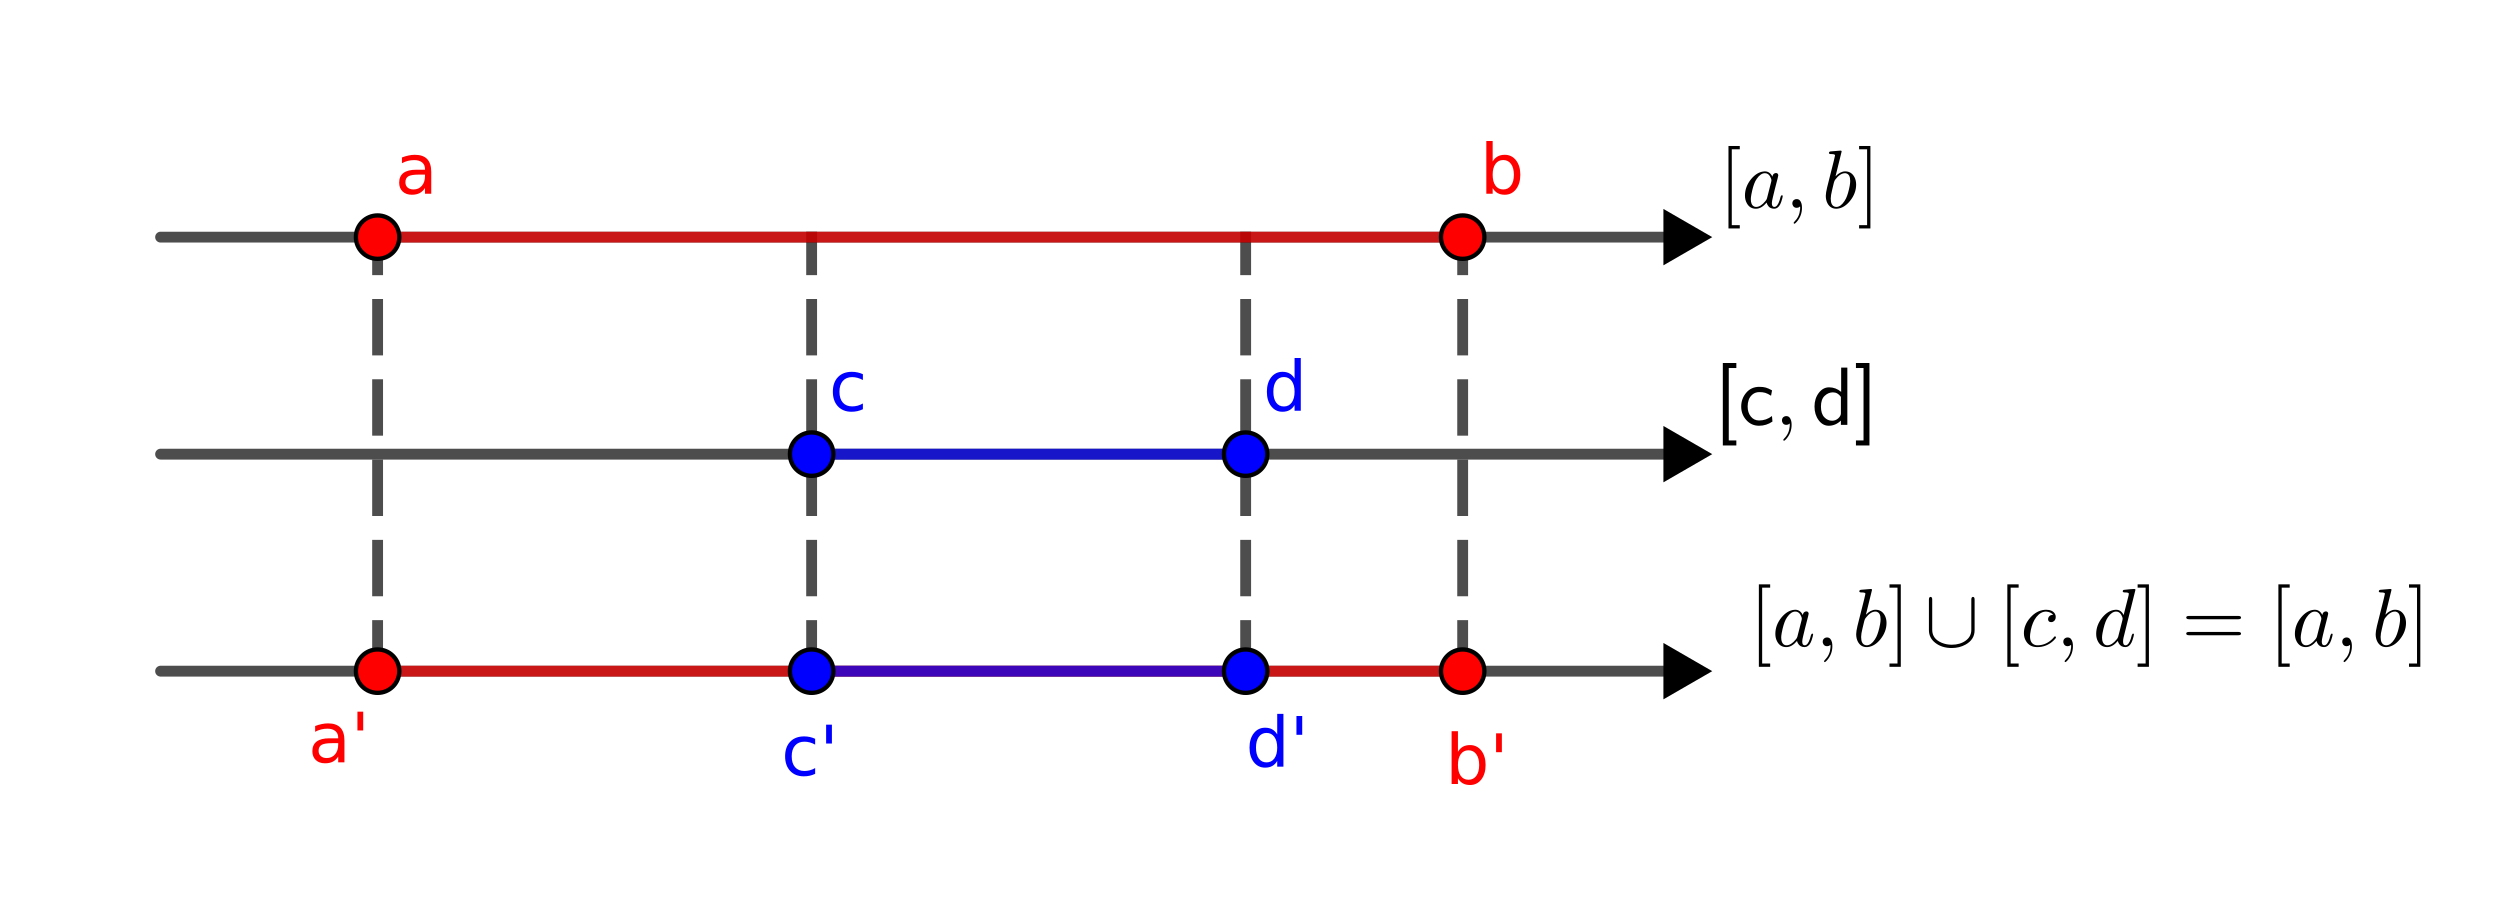 <?xml version="1.0" encoding="ISO-8859-1" standalone="no"?>

<svg 
     version="1.1"
     baseProfile="full"
     xmlns="http://www.w3.org/2000/svg"
     xmlns:xlink="http://www.w3.org/1999/xlink"
     xmlns:ev="http://www.w3.org/2001/xml-events"
     width="11.56cm"
     height="4.22cm"
     viewBox="0 0 576 209"
     >
<title>

</title>
<g stroke-linejoin="miter" stroke-dashoffset="0" stroke-dasharray="none" stroke-width="1" stroke-miterlimit="10.000" stroke-linecap="square">
<g id="misc">
</g><!-- misc -->
<g id="layer0">
<clipPath id="clip15e04ae7-d9e1-4d33-90c9-d778406c2feb">
  <path d="M 0 0 L 0 211.00 L 578.00 211.00 L 578.00 0 z"/>
</clipPath>
<g clip-path="url(#clip1)">
<g stroke-linejoin="round" stroke-width="2.5" stroke-linecap="round" fill="none" stroke-opacity=".698" stroke="#000000">
  <path d="M 37.000 54.000 L 387.00 54.000"/>
<title>Segmento f</title>
<desc>Segmento f: Segmento S_1, S_2</desc>

</g> <!-- drawing style -->
</g> <!-- clip1 -->
<clipPath id="clip7bc86072-0967-4616-b074-269f933dd941">
  <path d="M 0 0 L 0 211.00 L 578.00 211.00 L 578.00 0 z"/>
</clipPath>
<g clip-path="url(#clip2)">
<g stroke-linejoin="round" stroke-width="2.5" stroke-linecap="round" fill="none" stroke-opacity=".698" stroke="#000000">
  <path d="M 37.000 104.00 L 387.00 104.00"/>
<title>Segmento g</title>
<desc>Segmento g: Segmento S_3, S_4</desc>

</g> <!-- drawing style -->
</g> <!-- clip2 -->
<clipPath id="clip20bca6a3-9c2e-4a55-8821-e6ce3b4cd256">
  <path d="M 0 0 L 0 211.00 L 578.00 211.00 L 578.00 0 z"/>
</clipPath>
<g clip-path="url(#clip3)">
<g stroke-linejoin="round" stroke-width="2.5" stroke-linecap="round" fill="none" stroke-opacity=".698" stroke="#000000">
  <path d="M 387.00 154.00 L 37.000 154.00"/>
<title>Segmento h</title>
<desc>Segmento h: Segmento S_6, S_5</desc>

</g> <!-- drawing style -->
</g> <!-- clip3 -->
<clipPath id="clip986d9967-b738-4e14-a161-538904cf2f21">
  <path d="M 0 0 L 0 211.00 L 578.00 211.00 L 578.00 0 z"/>
</clipPath>
<g clip-path="url(#clip4)">
<g stroke-linejoin="round" stroke-dasharray="10.500,8" stroke-width="2.5" stroke-linecap="butt" fill="none" stroke-opacity=".698" stroke="#000000">
  <path d="M 87.000 154.00 L 87.000 54.000"/>
<title>Segmento m</title>
<desc>Segmento m: Segmento a&apos;, a</desc>

</g> <!-- drawing style -->
</g> <!-- clip4 -->
<clipPath id="clip77363f72-538a-4921-8a9e-88b710bc453b">
  <path d="M 0 0 L 0 211.00 L 578.00 211.00 L 578.00 0 z"/>
</clipPath>
<g clip-path="url(#clip5)">
<g stroke-linejoin="round" stroke-dasharray="10.500,8" stroke-width="2.5" stroke-linecap="butt" fill="none" stroke-opacity=".698" stroke="#000000">
  <path d="M 337.00 154.00 L 337.00 54.000"/>
<title>Segmento n</title>
<desc>Segmento n: Segmento b&apos;, b</desc>

</g> <!-- drawing style -->
</g> <!-- clip5 -->
<clipPath id="clip6f1a69cb-a197-4109-a112-1342ac20c755">
  <path d="M 0 0 L 0 211.00 L 578.00 211.00 L 578.00 0 z"/>
</clipPath>
<g clip-path="url(#clip6)">
<g stroke-linejoin="round" stroke-dasharray="10.500,8" stroke-width="2.5" stroke-linecap="butt" fill="none" stroke-opacity=".698" stroke="#000000">
  <path d="M 187.00 154.00 L 187.00 54.000"/>
<title>Segmento p</title>
<desc>Segmento p: Segmento c&apos;, I</desc>

</g> <!-- drawing style -->
</g> <!-- clip6 -->
<clipPath id="clip7e6da84e-e1a0-462b-b5ad-a6dfe10d21be">
  <path d="M 0 0 L 0 211.00 L 578.00 211.00 L 578.00 0 z"/>
</clipPath>
<g clip-path="url(#clip7)">
<g stroke-linejoin="round" stroke-dasharray="10.500,8" stroke-width="2.5" stroke-linecap="butt" fill="none" stroke-opacity=".698" stroke="#000000">
  <path d="M 287.00 154.00 L 287.00 54.000"/>
<title>Segmento q</title>
<desc>Segmento q: Segmento d&apos;, J</desc>

</g> <!-- drawing style -->
</g> <!-- clip7 -->
<clipPath id="clip02a9c67f-8b41-45c1-b2ae-b33e30f7b0e4">
  <path d="M 0 0 L 0 211.00 L 578.00 211.00 L 578.00 0 z"/>
</clipPath>
<g clip-path="url(#clip8)">
<g stroke-linejoin="round" stroke-width="2.5" stroke-linecap="round" fill="none" stroke-opacity=".698" stroke="#ff0000">
  <path d="M 87.000 54.000 L 337.00 54.000"/>
<title>Segmento r</title>
<desc>Segmento r: Segmento a, b</desc>

</g> <!-- drawing style -->
</g> <!-- clip8 -->
<clipPath id="clip6ce8630b-87d1-473c-b2ad-6b7275f69a61">
  <path d="M 0 0 L 0 211.00 L 578.00 211.00 L 578.00 0 z"/>
</clipPath>
<g clip-path="url(#clip9)">
<g stroke-linejoin="round" stroke-width="2.5" stroke-linecap="round" fill="none" stroke-opacity=".698" stroke="#0000ff">
  <path d="M 187.00 104.00 L 287.00 104.00"/>
<title>Segmento s</title>
<desc>Segmento s: Segmento c, d</desc>

</g> <!-- drawing style -->
</g> <!-- clip9 -->
<clipPath id="clip91bba645-303f-472c-be0f-71eacf383b70">
  <path d="M 0 0 L 0 211.00 L 578.00 211.00 L 578.00 0 z"/>
</clipPath>
<g clip-path="url(#clip10)">
<g stroke-linejoin="round" stroke-width="2.5" stroke-linecap="round" fill="none" stroke-opacity=".698" stroke="#ff0000">
  <path d="M 87.000 154.00 L 337.00 154.00"/>
<title>Segmento t</title>
<desc>Segmento t: Segmento a&apos;, b&apos;</desc>

</g> <!-- drawing style -->
</g> <!-- clip10 -->
<clipPath id="clipc16bda54-f06f-4e12-bd20-453c0d6c0ce6">
  <path d="M 0 0 L 0 211.00 L 578.00 211.00 L 578.00 0 z"/>
</clipPath>
<g clip-path="url(#clip11)">
<g stroke-linejoin="round" stroke-width="2.5" stroke-linecap="round" fill="none" stroke-opacity=".698" stroke="#0000ff">
  <path d="M 187.00 154.00 L 287.00 154.00"/>
<title>Segmento e</title>
<desc>Segmento e: Segmento c&apos;, d&apos;</desc>

</g> <!-- drawing style -->
</g> <!-- clip11 -->
<clipPath id="clip4f50b2b5-dcbf-4889-880b-0cb0864bee5f">
  <path d="M 0 0 L 0 211.00 L 578.00 211.00 L 578.00 0 z"/>
</clipPath>
<g clip-path="url(#clip12)">
<g stroke-width="2.5" fill="none" stroke-opacity="1" stroke="#000000">
  <path d="M 392.00 54.000 L 384.50 58.330 L 384.50 49.670 L 392.00 54.000 z"/>
<title>Ponto S_2</title>
<desc>S_2 = (8, 6)</desc>

</g> <!-- drawing style -->
</g> <!-- clip12 -->
<clipPath id="clipe927e15e-5b24-4786-842b-d5cb2f7e675e">
  <path d="M 0 0 L 0 211.00 L 578.00 211.00 L 578.00 0 z"/>
</clipPath>
<g clip-path="url(#clip13)">
<g fill-opacity="1" fill-rule="evenodd" stroke="none" fill="#000000">
  <path d="M 392.00 54.000 L 384.50 58.330 L 384.50 49.670 L 392.00 54.000 z"/>
<title>Ponto S_2</title>
<desc>S_2 = (8, 6)</desc>

</g> <!-- drawing style -->
</g> <!-- clip13 -->
<clipPath id="clip7d70dc64-6f8b-4dbe-9ea9-5f2f62261ed8">
  <path d="M 0 0 L 0 211.00 L 578.00 211.00 L 578.00 0 z"/>
</clipPath>
<g clip-path="url(#clip14)">
<g stroke-width="2.5" fill="none" stroke-opacity="1" stroke="#000000">
  <path d="M 392.00 104.00 L 384.50 108.33 L 384.50 99.670 L 392.00 104.00 z"/>
<title>Ponto S_4</title>
<desc>S_4 = (8, 5)</desc>

</g> <!-- drawing style -->
</g> <!-- clip14 -->
<clipPath id="clipfb9066de-70c8-4cd4-81cb-95619b964cb9">
  <path d="M 0 0 L 0 211.00 L 578.00 211.00 L 578.00 0 z"/>
</clipPath>
<g clip-path="url(#clip15)">
<g fill-opacity="1" fill-rule="evenodd" stroke="none" fill="#000000">
  <path d="M 392.00 104.00 L 384.50 108.33 L 384.50 99.670 L 392.00 104.00 z"/>
<title>Ponto S_4</title>
<desc>S_4 = (8, 5)</desc>

</g> <!-- drawing style -->
</g> <!-- clip15 -->
<clipPath id="clipacba865e-4431-456d-8810-a3d8f7042fb3">
  <path d="M 0 0 L 0 211.00 L 578.00 211.00 L 578.00 0 z"/>
</clipPath>
<g clip-path="url(#clip16)">
<g stroke-width="2.5" fill="none" stroke-opacity="1" stroke="#000000">
  <path d="M 392.00 154.00 L 384.50 158.33 L 384.50 149.67 L 392.00 154.00 z"/>
<title>Ponto S_6</title>
<desc>S_6 = (8, 4)</desc>

</g> <!-- drawing style -->
</g> <!-- clip16 -->
<clipPath id="clipe3d3afbd-cfe8-4714-9821-0a45c5cdde98">
  <path d="M 0 0 L 0 211.00 L 578.00 211.00 L 578.00 0 z"/>
</clipPath>
<g clip-path="url(#clip17)">
<g fill-opacity="1" fill-rule="evenodd" stroke="none" fill="#000000">
  <path d="M 392.00 154.00 L 384.50 158.33 L 384.50 149.67 L 392.00 154.00 z"/>
<title>Ponto S_6</title>
<desc>S_6 = (8, 4)</desc>

</g> <!-- drawing style -->
</g> <!-- clip17 -->
<clipPath id="clip10a061b6-114d-4aa6-a57b-847ae0262cab">
  <path d="M 0 0 L 0 211.00 L 578.00 211.00 L 578.00 0 z"/>
</clipPath>
<g clip-path="url(#clip18)">
<g fill-opacity="1" fill-rule="nonzero" stroke="none" fill="#ff0000">
  <path d="M 92.000 54.000 C 92.000 56.761 89.761 59.000 87.000 59.000 C 84.239 59.000 82.000 56.761 82.000 54.000 C 82.000 51.239 84.239 49.000 87.000 49.000 C 89.761 49.000 92.000 51.239 92.000 54.000 z"/>
<title>Ponto a</title>
<desc>Ponto a: Ponto sobre f</desc>

</g> <!-- drawing style -->
</g> <!-- clip18 -->
<clipPath id="clipad60f812-1677-4c17-a165-60926eb1f789">
  <path d="M 0 0 L 0 211.00 L 578.00 211.00 L 578.00 0 z"/>
</clipPath>
<g clip-path="url(#clip19)">
<g stroke-linejoin="round" stroke-linecap="round" fill="none" stroke-opacity="1" stroke="#000000">
  <path d="M 92.000 54.000 C 92.000 56.761 89.761 59.000 87.000 59.000 C 84.239 59.000 82.000 56.761 82.000 54.000 C 82.000 51.239 84.239 49.000 87.000 49.000 C 89.761 49.000 92.000 51.239 92.000 54.000 z"/>
<title>Ponto a</title>
<desc>Ponto a: Ponto sobre f</desc>

</g> <!-- drawing style -->
</g> <!-- clip19 -->
<clipPath id="clip6dea0233-4356-4203-ac7b-17c8018c3e04">
  <path d="M 0 0 L 0 211.00 L 578.00 211.00 L 578.00 0 z"/>
</clipPath>
<g clip-path="url(#clip20)">
<g fill-opacity="1" fill-rule="nonzero" stroke="none" fill="#ff0000">
  <path d="M 96.484 39.594 Q 94.750 39.594 94.078 39.992 Q 93.406 40.391 93.406 41.359 Q 93.406 42.125 93.906 42.570 Q 94.406 43.016 95.281 43.016 Q 96.469 43.016 97.195 42.172 Q 97.922 41.328 97.922 39.922 L 97.922 39.594 L 96.484 39.594 z M 99.359 39.000 L 99.359 44.000 L 97.922 44.000 L 97.922 42.672 Q 97.422 43.469 96.688 43.852 Q 95.953 44.234 94.891 44.234 Q 93.547 44.234 92.758 43.477 Q 91.969 42.719 91.969 41.453 Q 91.969 39.969 92.953 39.219 Q 93.938 38.469 95.906 38.469 L 97.922 38.469 L 97.922 38.328 Q 97.922 37.344 97.266 36.797 Q 96.609 36.250 95.438 36.250 Q 94.688 36.250 93.977 36.430 Q 93.266 36.609 92.609 36.969 L 92.609 35.641 Q 93.391 35.344 94.133 35.188 Q 94.875 35.031 95.578 35.031 Q 97.484 35.031 98.422 36.016 Q 99.359 37.000 99.359 39.000 z"/>
<title>Ponto a</title>
<desc>Ponto a: Ponto sobre f</desc>

</g> <!-- drawing style -->
</g> <!-- clip20 -->
<clipPath id="clip23a5e957-5dc9-45e0-8c33-22b3447f8ff5">
  <path d="M 0 0 L 0 211.00 L 578.00 211.00 L 578.00 0 z"/>
</clipPath>
<g clip-path="url(#clip21)">
<g fill-opacity="1" fill-rule="nonzero" stroke="none" fill="#ff0000">
  <path d="M 342.00 54.000 C 342.00 56.761 339.76 59.000 337.00 59.000 C 334.24 59.000 332.00 56.761 332.00 54.000 C 332.00 51.239 334.24 49.000 337.00 49.000 C 339.76 49.000 342.00 51.239 342.00 54.000 z"/>
<title>Ponto b</title>
<desc>Ponto b: Ponto sobre f</desc>

</g> <!-- drawing style -->
</g> <!-- clip21 -->
<clipPath id="clipbf8f20d3-83b7-49d5-b2fd-56ed208afc57">
  <path d="M 0 0 L 0 211.00 L 578.00 211.00 L 578.00 0 z"/>
</clipPath>
<g clip-path="url(#clip22)">
<g stroke-linejoin="round" stroke-linecap="round" fill="none" stroke-opacity="1" stroke="#000000">
  <path d="M 342.00 54.000 C 342.00 56.761 339.76 59.000 337.00 59.000 C 334.24 59.000 332.00 56.761 332.00 54.000 C 332.00 51.239 334.24 49.000 337.00 49.000 C 339.76 49.000 342.00 51.239 342.00 54.000 z"/>
<title>Ponto b</title>
<desc>Ponto b: Ponto sobre f</desc>

</g> <!-- drawing style -->
</g> <!-- clip22 -->
<clipPath id="clipec0dbd98-e15a-47c2-891b-731a40077537">
  <path d="M 0 0 L 0 211.00 L 578.00 211.00 L 578.00 0 z"/>
</clipPath>
<g clip-path="url(#clip23)">
<g fill-opacity="1" fill-rule="nonzero" stroke="none" fill="#ff0000">
  <path d="M 348.80 39.625 Q 348.80 38.047 348.14 37.141 Q 347.48 36.234 346.34 36.234 Q 345.20 36.234 344.55 37.141 Q 343.91 38.047 343.91 39.625 Q 343.91 41.219 344.55 42.117 Q 345.20 43.016 346.34 43.016 Q 347.48 43.016 348.14 42.117 Q 348.80 41.219 348.80 39.625 z M 343.91 36.578 Q 344.36 35.797 345.05 35.414 Q 345.73 35.031 346.70 35.031 Q 348.30 35.031 349.29 36.297 Q 350.28 37.562 350.28 39.625 Q 350.28 41.688 349.29 42.961 Q 348.30 44.234 346.70 44.234 Q 345.73 44.234 345.05 43.852 Q 344.36 43.469 343.91 42.688 L 343.91 44.000 L 342.45 44.000 L 342.45 31.844 L 343.91 31.844 L 343.91 36.578 z"/>
<title>Ponto b</title>
<desc>Ponto b: Ponto sobre f</desc>

</g> <!-- drawing style -->
</g> <!-- clip23 -->
<clipPath id="clip07e4595b-9f4e-480c-a99a-cd4f3031af03">
  <path d="M 0 0 L 0 211.00 L 578.00 211.00 L 578.00 0 z"/>
</clipPath>
<g clip-path="url(#clip24)">
<g fill-opacity="1" fill-rule="nonzero" stroke="none" fill="#0000ff">
  <path d="M 192.00 104.00 C 192.00 106.76 189.76 109.00 187.00 109.00 C 184.24 109.00 182.00 106.76 182.00 104.00 C 182.00 101.24 184.24 99.000 187.00 99.000 C 189.76 99.000 192.00 101.24 192.00 104.00 z"/>
<title>Ponto c</title>
<desc>Ponto c: Ponto sobre g</desc>

</g> <!-- drawing style -->
</g> <!-- clip24 -->
<clipPath id="clipa1478104-1199-4694-bca2-a8a07f7c0077">
  <path d="M 0 0 L 0 211.00 L 578.00 211.00 L 578.00 0 z"/>
</clipPath>
<g clip-path="url(#clip25)">
<g stroke-linejoin="round" stroke-linecap="round" fill="none" stroke-opacity="1" stroke="#000000">
  <path d="M 192.00 104.00 C 192.00 106.76 189.76 109.00 187.00 109.00 C 184.24 109.00 182.00 106.76 182.00 104.00 C 182.00 101.24 184.24 99.000 187.00 99.000 C 189.76 99.000 192.00 101.24 192.00 104.00 z"/>
<title>Ponto c</title>
<desc>Ponto c: Ponto sobre g</desc>

</g> <!-- drawing style -->
</g> <!-- clip25 -->
<clipPath id="clip6e47d35a-8747-4485-847e-892b16f9d722">
  <path d="M 0 0 L 0 211.00 L 578.00 211.00 L 578.00 0 z"/>
</clipPath>
<g clip-path="url(#clip26)">
<g fill-opacity="1" fill-rule="nonzero" stroke="none" fill="#0000ff">
  <path d="M 198.81 85.578 L 198.81 86.922 Q 198.20 86.594 197.59 86.422 Q 196.97 86.250 196.34 86.250 Q 194.95 86.250 194.18 87.141 Q 193.41 88.031 193.41 89.625 Q 193.41 91.234 194.18 92.117 Q 194.95 93.000 196.34 93.000 Q 196.97 93.000 197.59 92.836 Q 198.20 92.672 198.81 92.328 L 198.81 93.656 Q 198.20 93.938 197.56 94.086 Q 196.92 94.234 196.19 94.234 Q 194.22 94.234 193.05 92.984 Q 191.89 91.734 191.89 89.625 Q 191.89 87.484 193.06 86.258 Q 194.23 85.031 196.28 85.031 Q 196.95 85.031 197.59 85.172 Q 198.22 85.312 198.81 85.578 z"/>
<title>Ponto c</title>
<desc>Ponto c: Ponto sobre g</desc>

</g> <!-- drawing style -->
</g> <!-- clip26 -->
<clipPath id="clip0a7683ca-0608-4c10-9a5a-523f4307c78a">
  <path d="M 0 0 L 0 211.00 L 578.00 211.00 L 578.00 0 z"/>
</clipPath>
<g clip-path="url(#clip27)">
<g fill-opacity="1" fill-rule="nonzero" stroke="none" fill="#0000ff">
  <path d="M 292.00 104.00 C 292.00 106.76 289.76 109.00 287.00 109.00 C 284.24 109.00 282.00 106.76 282.00 104.00 C 282.00 101.24 284.24 99.000 287.00 99.000 C 289.76 99.000 292.00 101.24 292.00 104.00 z"/>
<title>Ponto d</title>
<desc>Ponto d: Ponto sobre g</desc>

</g> <!-- drawing style -->
</g> <!-- clip27 -->
<clipPath id="clip9bd93a94-0af0-4376-94cf-6c6cb9bfbfcc">
  <path d="M 0 0 L 0 211.00 L 578.00 211.00 L 578.00 0 z"/>
</clipPath>
<g clip-path="url(#clip28)">
<g stroke-linejoin="round" stroke-linecap="round" fill="none" stroke-opacity="1" stroke="#000000">
  <path d="M 292.00 104.00 C 292.00 106.76 289.76 109.00 287.00 109.00 C 284.24 109.00 282.00 106.76 282.00 104.00 C 282.00 101.24 284.24 99.000 287.00 99.000 C 289.76 99.000 292.00 101.24 292.00 104.00 z"/>
<title>Ponto d</title>
<desc>Ponto d: Ponto sobre g</desc>

</g> <!-- drawing style -->
</g> <!-- clip28 -->
<clipPath id="clipf867d709-7339-488d-9366-d7bb8cac438e">
  <path d="M 0 0 L 0 211.00 L 578.00 211.00 L 578.00 0 z"/>
</clipPath>
<g clip-path="url(#clip29)">
<g fill-opacity="1" fill-rule="nonzero" stroke="none" fill="#0000ff">
  <path d="M 298.27 86.578 L 298.27 81.844 L 299.70 81.844 L 299.70 94.000 L 298.27 94.000 L 298.27 92.688 Q 297.81 93.469 297.12 93.852 Q 296.44 94.234 295.47 94.234 Q 293.88 94.234 292.88 92.961 Q 291.89 91.688 291.89 89.625 Q 291.89 87.562 292.88 86.297 Q 293.88 85.031 295.47 85.031 Q 296.44 85.031 297.12 85.414 Q 297.81 85.797 298.27 86.578 z M 293.38 89.625 Q 293.38 91.219 294.02 92.117 Q 294.67 93.016 295.81 93.016 Q 296.95 93.016 297.61 92.117 Q 298.27 91.219 298.27 89.625 Q 298.27 88.047 297.61 87.141 Q 296.95 86.234 295.81 86.234 Q 294.67 86.234 294.02 87.141 Q 293.38 88.047 293.38 89.625 z"/>
<title>Ponto d</title>
<desc>Ponto d: Ponto sobre g</desc>

</g> <!-- drawing style -->
</g> <!-- clip29 -->
<clipPath id="clip15abf74d-b922-4fc0-9332-d58fcc89a7cf">
  <path d="M 0 0 L 0 211.00 L 578.00 211.00 L 578.00 0 z"/>
</clipPath>
<g clip-path="url(#clip30)">
<g fill-opacity="1" fill-rule="nonzero" stroke="none" fill="#ff0000">
  <path d="M 92.000 154.00 C 92.000 156.76 89.761 159.00 87.000 159.00 C 84.239 159.00 82.000 156.76 82.000 154.00 C 82.000 151.24 84.239 149.00 87.000 149.00 C 89.761 149.00 92.000 151.24 92.000 154.00 z"/>
<title>Ponto a&apos;</title>
<desc>Ponto a&apos;: Interseção de i, h</desc>

</g> <!-- drawing style -->
</g> <!-- clip30 -->
<clipPath id="clip1ad2caf9-4d12-443d-a89a-8084cef74af3">
  <path d="M 0 0 L 0 211.00 L 578.00 211.00 L 578.00 0 z"/>
</clipPath>
<g clip-path="url(#clip31)">
<g stroke-linejoin="round" stroke-linecap="round" fill="none" stroke-opacity="1" stroke="#000000">
  <path d="M 92.000 154.00 C 92.000 156.76 89.761 159.00 87.000 159.00 C 84.239 159.00 82.000 156.76 82.000 154.00 C 82.000 151.24 84.239 149.00 87.000 149.00 C 89.761 149.00 92.000 151.24 92.000 154.00 z"/>
<title>Ponto a&apos;</title>
<desc>Ponto a&apos;: Interseção de i, h</desc>

</g> <!-- drawing style -->
</g> <!-- clip31 -->
<clipPath id="clipcc8e4cbf-68fb-49ed-9b8b-8464118f9ae7">
  <path d="M 0 0 L 0 211.00 L 578.00 211.00 L 578.00 0 z"/>
</clipPath>
<g clip-path="url(#clip32)">
<g fill-opacity="1" fill-rule="nonzero" stroke="none" fill="#ff0000">
  <path d="M 76.484 170.59 Q 74.750 170.59 74.078 170.99 Q 73.406 171.39 73.406 172.36 Q 73.406 173.12 73.906 173.57 Q 74.406 174.02 75.281 174.02 Q 76.469 174.02 77.195 173.17 Q 77.922 172.33 77.922 170.92 L 77.922 170.59 L 76.484 170.59 z M 79.359 170.00 L 79.359 175.00 L 77.922 175.00 L 77.922 173.67 Q 77.422 174.47 76.688 174.85 Q 75.953 175.23 74.891 175.23 Q 73.547 175.23 72.758 174.48 Q 71.969 173.72 71.969 172.45 Q 71.969 170.97 72.953 170.22 Q 73.938 169.47 75.906 169.47 L 77.922 169.47 L 77.922 169.33 Q 77.922 168.34 77.266 167.80 Q 76.609 167.25 75.438 167.25 Q 74.688 167.25 73.977 167.43 Q 73.266 167.61 72.609 167.97 L 72.609 166.64 Q 73.391 166.34 74.133 166.19 Q 74.875 166.03 75.578 166.03 Q 77.484 166.03 78.422 167.02 Q 79.359 168.00 79.359 170.00 z M 83.680 163.33 L 83.680 167.67 L 82.352 167.67 L 82.352 163.33 L 83.680 163.33 z"/>
<title>Ponto a&apos;</title>
<desc>Ponto a&apos;: Interseção de i, h</desc>

</g> <!-- drawing style -->
</g> <!-- clip32 -->
<clipPath id="clipaeed9eb3-db96-474b-8a66-c66181bc949b">
  <path d="M 0 0 L 0 211.00 L 578.00 211.00 L 578.00 0 z"/>
</clipPath>
<g clip-path="url(#clip33)">
<g fill-opacity="1" fill-rule="nonzero" stroke="none" fill="#ff0000">
  <path d="M 342.00 154.00 C 342.00 156.76 339.76 159.00 337.00 159.00 C 334.24 159.00 332.00 156.76 332.00 154.00 C 332.00 151.24 334.24 149.00 337.00 149.00 C 339.76 149.00 342.00 151.24 342.00 154.00 z"/>
<title>Ponto b&apos;</title>
<desc>Ponto b&apos;: Interseção de j, h</desc>

</g> <!-- drawing style -->
</g> <!-- clip33 -->
<clipPath id="clipa37606f6-9be1-4b66-bde0-67611996a182">
  <path d="M 0 0 L 0 211.00 L 578.00 211.00 L 578.00 0 z"/>
</clipPath>
<g clip-path="url(#clip34)">
<g stroke-linejoin="round" stroke-linecap="round" fill="none" stroke-opacity="1" stroke="#000000">
  <path d="M 342.00 154.00 C 342.00 156.76 339.76 159.00 337.00 159.00 C 334.24 159.00 332.00 156.76 332.00 154.00 C 332.00 151.24 334.24 149.00 337.00 149.00 C 339.76 149.00 342.00 151.24 342.00 154.00 z"/>
<title>Ponto b&apos;</title>
<desc>Ponto b&apos;: Interseção de j, h</desc>

</g> <!-- drawing style -->
</g> <!-- clip34 -->
<clipPath id="clipe23ed20d-796e-4944-b15c-2ec6720cb3cb">
  <path d="M 0 0 L 0 211.00 L 578.00 211.00 L 578.00 0 z"/>
</clipPath>
<g clip-path="url(#clip35)">
<g fill-opacity="1" fill-rule="nonzero" stroke="none" fill="#ff0000">
  <path d="M 340.80 175.62 Q 340.80 174.05 340.14 173.14 Q 339.48 172.23 338.34 172.23 Q 337.20 172.23 336.55 173.14 Q 335.91 174.05 335.91 175.62 Q 335.91 177.22 336.55 178.12 Q 337.20 179.02 338.34 179.02 Q 339.48 179.02 340.14 178.12 Q 340.80 177.22 340.80 175.62 z M 335.91 172.58 Q 336.36 171.80 337.05 171.41 Q 337.73 171.03 338.70 171.03 Q 340.30 171.03 341.29 172.30 Q 342.28 173.56 342.28 175.62 Q 342.28 177.69 341.29 178.96 Q 340.30 180.23 338.70 180.23 Q 337.73 180.23 337.05 179.85 Q 336.36 179.47 335.91 178.69 L 335.91 180.00 L 334.45 180.00 L 334.45 167.84 L 335.91 167.84 L 335.91 172.58 z M 346.03 168.33 L 346.03 172.67 L 344.70 172.67 L 344.70 168.33 L 346.03 168.33 z"/>
<title>Ponto b&apos;</title>
<desc>Ponto b&apos;: Interseção de j, h</desc>

</g> <!-- drawing style -->
</g> <!-- clip35 -->
<clipPath id="clip46f712ab-450b-4819-9c54-6a37b07b6658">
  <path d="M 0 0 L 0 211.00 L 578.00 211.00 L 578.00 0 z"/>
</clipPath>
<g clip-path="url(#clip36)">
<g fill-opacity="1" fill-rule="nonzero" stroke="none" fill="#0000ff">
  <path d="M 192.00 154.00 C 192.00 156.76 189.76 159.00 187.00 159.00 C 184.24 159.00 182.00 156.76 182.00 154.00 C 182.00 151.24 184.24 149.00 187.00 149.00 C 189.76 149.00 192.00 151.24 192.00 154.00 z"/>
<title>Ponto c&apos;</title>
<desc>Ponto c&apos;: Interseção de k, h</desc>

</g> <!-- drawing style -->
</g> <!-- clip36 -->
<clipPath id="clip252562e7-69f7-4876-9038-f9420baa4d26">
  <path d="M 0 0 L 0 211.00 L 578.00 211.00 L 578.00 0 z"/>
</clipPath>
<g clip-path="url(#clip37)">
<g stroke-linejoin="round" stroke-linecap="round" fill="none" stroke-opacity="1" stroke="#000000">
  <path d="M 192.00 154.00 C 192.00 156.76 189.76 159.00 187.00 159.00 C 184.24 159.00 182.00 156.76 182.00 154.00 C 182.00 151.24 184.24 149.00 187.00 149.00 C 189.76 149.00 192.00 151.24 192.00 154.00 z"/>
<title>Ponto c&apos;</title>
<desc>Ponto c&apos;: Interseção de k, h</desc>

</g> <!-- drawing style -->
</g> <!-- clip37 -->
<clipPath id="clip151854d0-124f-43a4-83d1-509f02c05573">
  <path d="M 0 0 L 0 211.00 L 578.00 211.00 L 578.00 0 z"/>
</clipPath>
<g clip-path="url(#clip38)">
<g fill-opacity="1" fill-rule="nonzero" stroke="none" fill="#0000ff">
  <path d="M 187.81 169.58 L 187.81 170.92 Q 187.20 170.59 186.59 170.42 Q 185.97 170.25 185.34 170.25 Q 183.95 170.25 183.18 171.14 Q 182.41 172.03 182.41 173.62 Q 182.41 175.23 183.18 176.12 Q 183.95 177.00 185.34 177.00 Q 185.97 177.00 186.59 176.84 Q 187.20 176.67 187.81 176.33 L 187.81 177.66 Q 187.20 177.94 186.56 178.09 Q 185.92 178.23 185.19 178.23 Q 183.22 178.23 182.05 176.98 Q 180.89 175.73 180.89 173.62 Q 180.89 171.48 182.06 170.26 Q 183.23 169.03 185.28 169.03 Q 185.95 169.03 186.59 169.17 Q 187.22 169.31 187.81 169.58 z M 191.67 166.33 L 191.67 170.67 L 190.34 170.67 L 190.34 166.33 L 191.67 166.33 z"/>
<title>Ponto c&apos;</title>
<desc>Ponto c&apos;: Interseção de k, h</desc>

</g> <!-- drawing style -->
</g> <!-- clip38 -->
<clipPath id="clip879d23d1-9618-4230-94f2-8e81acc0acff">
  <path d="M 0 0 L 0 211.00 L 578.00 211.00 L 578.00 0 z"/>
</clipPath>
<g clip-path="url(#clip39)">
<g fill-opacity="1" fill-rule="nonzero" stroke="none" fill="#0000ff">
  <path d="M 292.00 154.00 C 292.00 156.76 289.76 159.00 287.00 159.00 C 284.24 159.00 282.00 156.76 282.00 154.00 C 282.00 151.24 284.24 149.00 287.00 149.00 C 289.76 149.00 292.00 151.24 292.00 154.00 z"/>
<title>Ponto d&apos;</title>
<desc>Ponto d&apos;: Interseção de l, h</desc>

</g> <!-- drawing style -->
</g> <!-- clip39 -->
<clipPath id="clip0d2ff3b7-604a-45df-afbd-df32767dac6c">
  <path d="M 0 0 L 0 211.00 L 578.00 211.00 L 578.00 0 z"/>
</clipPath>
<g clip-path="url(#clip40)">
<g stroke-linejoin="round" stroke-linecap="round" fill="none" stroke-opacity="1" stroke="#000000">
  <path d="M 292.00 154.00 C 292.00 156.76 289.76 159.00 287.00 159.00 C 284.24 159.00 282.00 156.76 282.00 154.00 C 282.00 151.24 284.24 149.00 287.00 149.00 C 289.76 149.00 292.00 151.24 292.00 154.00 z"/>
<title>Ponto d&apos;</title>
<desc>Ponto d&apos;: Interseção de l, h</desc>

</g> <!-- drawing style -->
</g> <!-- clip40 -->
<clipPath id="clip59f3af38-0abc-4eaf-9ec5-ac9c42ee1db5">
  <path d="M 0 0 L 0 211.00 L 578.00 211.00 L 578.00 0 z"/>
</clipPath>
<g clip-path="url(#clip41)">
<g fill-opacity="1" fill-rule="nonzero" stroke="none" fill="#0000ff">
  <path d="M 294.27 168.58 L 294.27 163.84 L 295.70 163.84 L 295.70 176.00 L 294.27 176.00 L 294.27 174.69 Q 293.81 175.47 293.12 175.85 Q 292.44 176.23 291.47 176.23 Q 289.88 176.23 288.88 174.96 Q 287.89 173.69 287.89 171.62 Q 287.89 169.56 288.88 168.30 Q 289.88 167.03 291.47 167.03 Q 292.44 167.03 293.12 167.41 Q 293.81 167.80 294.27 168.58 z M 289.38 171.62 Q 289.38 173.22 290.02 174.12 Q 290.67 175.02 291.81 175.02 Q 292.95 175.02 293.61 174.12 Q 294.27 173.22 294.27 171.62 Q 294.27 170.05 293.61 169.14 Q 292.95 168.23 291.81 168.23 Q 290.67 168.23 290.02 169.14 Q 289.38 170.05 289.38 171.62 z M 300.03 164.33 L 300.03 168.67 L 298.70 168.67 L 298.70 164.33 L 300.03 164.33 z"/>
<title>Ponto d&apos;</title>
<desc>Ponto d&apos;: Interseção de l, h</desc>

</g> <!-- drawing style -->
</g> <!-- clip41 -->
<g transform="matrix(.19, 0, 0, .19, 396.00, 47.250)">
<clipPath id="clipfd5fbeff-6948-460d-ae6b-73539fe5cb4e">
  <path d="M -2084.2 -248.68 L -2084.2 861.84 L 957.89 861.84 L 957.89 -248.68 z"/>
</clipPath>
<g clip-path="url(#clip42)">
<g fill-opacity="1" fill-rule="nonzero" stroke="none" fill="#000000">
  <path d="M 25.500 25.000 L 11.797 25.000 L 11.797 -75.000 L 25.500 -75.000 L 25.500 -71.000 L 15.797 -71.000 L 15.797 21.000 L 25.500 21.000 L 25.500 25.000 z"/>
<title>[a, b] </title>
<desc>texto1 = “[a, b] ”</desc>

</g> <!-- drawing style -->
</g> <!-- clip42 -->
</g> <!-- transform -->
<g transform="matrix(.19, 0, 0, .19, 401.28, 47.250)">
<clipPath id="clipa721edda-b888-4f3b-8fe3-82f0e1288d42">
  <path d="M -2112.0 -248.68 L -2112.0 861.84 L 930.12 861.84 L 930.12 -248.68 z"/>
</clipPath>
<g clip-path="url(#clip43)">
<g fill-opacity="1" fill-rule="nonzero" stroke="none" fill="#000000">
  <path d="M 37.297 -37.797 Q 37.797 -41.203 40.406 -42.000 Q 40.906 -42.203 41.500 -42.203 Q 44.094 -42.203 44.406 -39.500 Q 44.406 -38.906 43.703 -36.094 L 40.094 -22.094 Q 38.594 -15.797 37.906 -13.094 Q 36.594 -7.906 36.594 -5.703 Q 36.594 -1.094 39.594 -1.094 Q 43.406 -1.094 46.000 -9.094 Q 46.500 -10.797 47.203 -13.500 Q 48.000 -15.203 48.594 -15.297 Q 49.797 -15.297 49.797 -14.297 Q 49.797 -12.797 48.000 -7.297 Q 47.406 -5.594 46.797 -4.406 Q 44.000 1.094 39.406 1.094 Q 33.797 1.094 31.297 -3.703 Q 30.594 -4.906 30.297 -6.406 Q 24.000 1.094 17.297 1.094 Q 9.797 1.094 6.203 -5.703 Q 4 -9.703 4 -14.906 Q 4 -25.703 11.500 -34.906 Q 18.500 -43.297 26.703 -44.094 Q 27.406 -44.203 28.094 -44.203 Q 34.203 -44.203 37.297 -37.797 z M 30.797 -11.906 L 30.797 -11.906 L 35.797 -31.500 Q 36.094 -33.000 36.094 -33.203 Q 36.094 -35.297 34.297 -38.297 Q 32.094 -42.000 28.203 -42.000 Q 23.000 -42.000 18.297 -35.203 Q 17.406 -33.906 16.594 -32.406 Q 13.703 -26.594 11.703 -15.906 Q 11.094 -12.500 11.094 -10.500 Q 11.094 -3.703 14.906 -1.703 Q 16.000 -1.094 17.500 -1.094 Q 23.094 -1.094 28.797 -8.203 Q 30.203 -9.797 30.703 -11.500 L 30.703 -11.594 Q 30.797 -11.797 30.797 -11.906 z"/>
<title>[a, b] </title>
<desc>texto1 = “[a, b] ”</desc>

</g> <!-- drawing style -->
</g> <!-- clip43 -->
</g> <!-- transform -->
<g transform="matrix(.19, 0, 0, .19, 411.32, 47.250)">
<clipPath id="clipd7347a69-5cde-4e62-9d75-becc6116655d">
  <path d="M -2164.8 -248.68 L -2164.8 861.84 L 877.26 861.84 L 877.26 -248.68 z"/>
</clipPath>
<g clip-path="url(#clip44)">
<g fill-opacity="1" fill-rule="nonzero" stroke="none" fill="#000000">
  <path d="M 20.297 -.094 L 20.297 -.094 Q 20.297 9.594 14.000 16.906 Q 12.297 18.906 11.203 19.297 Q 10.203 19.297 10.203 18.203 Q 10.203 17.703 11.297 16.594 Q 17.297 10.594 18.000 1.906 Q 18.094 .906 18.094 -.094 Q 18.094 -1.594 17.906 -1.594 Q 17.797 -1.594 17.406 -1.297 Q 16.000 -0 13.906 -0 Q 10.203 -0 9 -3.406 Q 8.594 -4.297 8.594 -5.297 Q 8.594 -8.906 11.703 -10.203 Q 12.703 -10.594 13.906 -10.594 Q 18.297 -10.594 19.797 -4.797 Q 20.297 -2.703 20.297 -.094 z"/>
<title>[a, b] </title>
<desc>texto1 = “[a, b] ”</desc>

</g> <!-- drawing style -->
</g> <!-- clip44 -->
</g> <!-- transform -->
<g transform="matrix(.19, 0, 0, .19, 419.77, 47.250)">
<clipPath id="clip67b10ab6-611a-4e35-858f-d57d046e4a91">
  <path d="M -2209.3 -248.68 L -2209.3 861.84 L 832.81 861.84 L 832.81 -248.68 z"/>
</clipPath>
<g clip-path="url(#clip45)">
<g fill-opacity="1" fill-rule="nonzero" stroke="none" fill="#000000">
  <path d="M 23.906 -68.297 L 16.500 -38.203 Q 22.297 -44.203 28.203 -44.203 Q 35.703 -44.203 39.406 -37.297 Q 41.500 -33.297 41.500 -28.203 Q 41.500 -17.594 34.094 -8.406 Q 27.203 .094 18.906 1 Q 18.094 1.094 17.406 1.094 Q 10.203 1.094 6.703 -5.594 Q 4.703 -9.406 4.703 -14.594 Q 4.703 -18.000 6.297 -24.703 L 14.500 -57.297 Q 15.906 -63.203 15.906 -63.500 Q 15.906 -64.594 14.500 -64.906 L 14.500 -64.906 Q 13.297 -65.203 10.906 -65.203 Q 8.703 -65.203 8.5 -66.406 Q 8.5 -68.094 10.406 -68.406 L 22.594 -69.406 Q 23.906 -69.406 23.906 -68.297 z M 14.500 -30.500 L 12.297 -21.297 Q 10.703 -15.000 10.703 -11.203 Q 10.703 -2.594 15.906 -1.297 Q 16.594 -1.094 17.406 -1.094 Q 22.703 -1.094 27.297 -8.094 Q 28.297 -9.594 29.203 -11.406 Q 31.906 -17.094 33.703 -26.797 Q 34.297 -30.297 34.297 -32.594 Q 34.297 -40.594 29.406 -41.797 L 29.297 -41.906 Q 28.703 -42.000 28.000 -42.000 Q 22.000 -42.000 16.000 -34.000 Q 15.203 -33.000 14.500 -30.500 z"/>
<title>[a, b] </title>
<desc>texto1 = “[a, b] ”</desc>

</g> <!-- drawing style -->
</g> <!-- clip45 -->
</g> <!-- transform -->
<g transform="matrix(.19, 0, 0, .19, 427.92, 47.250)">
<clipPath id="clip4f159368-7730-4f6c-a1d5-d1ef8fab553b">
  <path d="M -2252.2 -248.68 L -2252.2 861.84 L 789.90 861.84 L 789.90 -248.68 z"/>
</clipPath>
<g clip-path="url(#clip46)">
<g fill-opacity="1" fill-rule="nonzero" stroke="none" fill="#000000">
  <path d="M 15.906 -75.000 L 15.906 25.000 L 2.203 25.000 L 2.203 21.000 L 11.906 21.000 L 11.906 -71.000 L 2.203 -71.000 L 2.203 -75.000 L 15.906 -75.000 z"/>
<title>[a, b] </title>
<desc>texto1 = “[a, b] ”</desc>

</g> <!-- drawing style -->
</g> <!-- clip46 -->
</g> <!-- transform -->
<g transform="matrix(.19, 0, 0, .19, 395.00, 97.250)">
<clipPath id="clipedc31d0a-3ca3-46af-a9df-8fcf6f5d4284">
  <path d="M -2078.9 -511.84 L -2078.9 598.68 L 963.16 598.68 L 963.16 -511.84 z"/>
</clipPath>
<g clip-path="url(#clip47)">
<g fill-opacity="1" fill-rule="nonzero" stroke="none" fill="#000000">
  <path d="M 26.594 25.000 L 10.203 25.000 L 10.203 -75.000 L 26.594 -75.000 L 26.594 -68.906 L 17.406 -68.906 L 17.406 18.906 L 26.594 18.906 L 26.594 25.000 z"/>
<title>[c, d]</title>
<desc>texto2 = “[c, d]”</desc>

</g> <!-- drawing style -->
</g> <!-- clip47 -->
</g> <!-- transform -->
<g transform="matrix(.19, 0, 0, .19, 400.49, 97.250)">
<clipPath id="clip3bba660a-2522-4b22-b4b9-a353b1efbab9">
  <path d="M -2107.8 -511.84 L -2107.8 598.68 L 934.27 598.68 L 934.27 -511.84 z"/>
</clipPath>
<g clip-path="url(#clip48)">
<g fill-opacity="1" fill-rule="nonzero" stroke="none" fill="#000000">
  <path d="M 41.000 -41.797 L 39.797 -35.297 Q 35.797 -37.906 32.797 -38.805 Q 29.797 -39.703 25.703 -39.703 Q 20.703 -39.703 17.352 -36.898 Q 14.000 -34.094 12.703 -30.344 Q 11.406 -26.594 11.406 -22.297 Q 11.406 -14.906 15.250 -10.102 Q 19.094 -5.297 25.297 -5.297 Q 34.000 -5.297 40.906 -10.703 L 41.500 -4 Q 34.094 1.094 25.203 1.094 Q 16.000 1.094 9.797 -5.805 Q 3.594 -12.703 3.594 -22.203 Q 3.594 -31.703 9.648 -38.898 Q 15.703 -46.094 25.594 -46.094 Q 30.203 -46.094 33.398 -45.195 Q 36.594 -44.297 41.000 -41.797 z"/>
<title>[c, d]</title>
<desc>texto2 = “[c, d]”</desc>

</g> <!-- drawing style -->
</g> <!-- clip48 -->
</g> <!-- transform -->
<g transform="matrix(.19, 0, 0, .19, 408.93, 97.250)">
<clipPath id="clip175fe308-14b0-4b75-86b4-4b58bae0a80c">
  <path d="M -2152.3 -511.84 L -2152.3 598.68 L 889.82 598.68 L 889.82 -511.84 z"/>
</clipPath>
<g clip-path="url(#clip49)">
<g fill-opacity="1" fill-rule="nonzero" stroke="none" fill="#000000">
  <path d="M 20.297 -.094 L 20.297 -.094 Q 20.297 9.594 14.000 16.906 Q 12.297 18.906 11.203 19.297 Q 10.203 19.297 10.203 18.203 Q 10.203 17.703 11.297 16.594 Q 17.297 10.594 18.000 1.906 Q 18.094 .906 18.094 -.094 Q 18.094 -1.594 17.906 -1.594 Q 17.797 -1.594 17.406 -1.297 Q 16.000 -0 13.906 -0 Q 10.203 -0 9 -3.406 Q 8.594 -4.297 8.594 -5.297 Q 8.594 -8.906 11.703 -10.203 Q 12.703 -10.594 13.906 -10.594 Q 18.297 -10.594 19.797 -4.797 Q 20.297 -2.703 20.297 -.094 z"/>
<title>[c, d]</title>
<desc>texto2 = “[c, d]”</desc>

</g> <!-- drawing style -->
</g> <!-- clip49 -->
</g> <!-- transform -->
<g transform="matrix(.19, 0, 0, .19, 417.38, 97.250)">
<clipPath id="clipa1bcaf4a-5b77-4b3d-9358-8898336f5854">
  <path d="M -2196.7 -511.84 L -2196.7 598.68 L 845.38 598.68 L 845.38 -511.84 z"/>
</clipPath>
<g clip-path="url(#clip50)">
<g fill-opacity="1" fill-rule="nonzero" stroke="none" fill="#000000">
  <path d="M 43.406 -69.406 L 43.406 -0 L 35.594 -0 L 35.594 -5.203 Q 29.094 1.094 20.797 1.094 Q 13.594 1.094 8.594 -5.656 Q 3.594 -12.406 3.594 -22.203 Q 3.594 -31.906 8.75 -38.703 Q 13.906 -45.500 21.297 -45.500 Q 29.297 -45.500 35.906 -40.000 L 35.906 -69.406 L 43.406 -69.406 z M 35.594 -13.906 L 35.594 -33.906 Q 31.797 -39.406 25.906 -39.406 Q 20.406 -39.406 15.906 -35.203 Q 11.406 -31.000 11.406 -22.094 Q 11.406 -13.500 15.453 -9.25 Q 19.500 -5 24.906 -5 Q 29.094 -5 32.297 -7.797 Q 35.594 -10.797 35.594 -13.906 z"/>
<title>[c, d]</title>
<desc>texto2 = “[c, d]”</desc>

</g> <!-- drawing style -->
</g> <!-- clip50 -->
</g> <!-- transform -->
<g transform="matrix(.19, 0, 0, .19, 427.19, 97.250)">
<clipPath id="clipc0829721-d7af-4fc7-926c-7747b5258f5a">
  <path d="M -2248.4 -511.84 L -2248.4 598.68 L 793.71 598.68 L 793.71 -511.84 z"/>
</clipPath>
<g clip-path="url(#clip51)">
<g fill-opacity="1" fill-rule="nonzero" stroke="none" fill="#000000">
  <path d="M 18.594 -75.000 L 18.594 25.000 L 2.203 25.000 L 2.203 18.906 L 11.406 18.906 L 11.406 -68.906 L 2.203 -68.906 L 2.203 -75.000 L 18.594 -75.000 z"/>
<title>[c, d]</title>
<desc>texto2 = “[c, d]”</desc>

</g> <!-- drawing style -->
</g> <!-- clip51 -->
</g> <!-- transform -->
<g transform="matrix(.19, 0, 0, .19, 403.00, 148.25)">
<clipPath id="clipef84230e-e507-4372-b673-1c92905df669">
  <path d="M -2121.1 -780.26 L -2121.1 330.26 L 921.05 330.26 L 921.05 -780.26 z"/>
</clipPath>
<g clip-path="url(#clip52)">
<g fill-opacity="1" fill-rule="nonzero" stroke="none" fill="#000000">
  <path d="M 25.500 25.000 L 11.797 25.000 L 11.797 -75.000 L 25.500 -75.000 L 25.500 -71.000 L 15.797 -71.000 L 15.797 21.000 L 25.500 21.000 L 25.500 25.000 z"/>
<title>[a, b] \cup [c, d] = [a, b]</title>
<desc>texto3 = “[a, b] \cup [c, d] = [a, b]”</desc>

</g> <!-- drawing style -->
</g> <!-- clip52 -->
</g> <!-- transform -->
<g transform="matrix(.19, 0, 0, .19, 408.28, 148.25)">
<clipPath id="clip7a8aa033-4064-4372-803a-3cfb34c24b4c">
  <path d="M -2148.8 -780.26 L -2148.8 330.26 L 893.27 330.26 L 893.27 -780.26 z"/>
</clipPath>
<g clip-path="url(#clip53)">
<g fill-opacity="1" fill-rule="nonzero" stroke="none" fill="#000000">
  <path d="M 37.297 -37.797 Q 37.797 -41.203 40.406 -42.000 Q 40.906 -42.203 41.500 -42.203 Q 44.094 -42.203 44.406 -39.500 Q 44.406 -38.906 43.703 -36.094 L 40.094 -22.094 Q 38.594 -15.797 37.906 -13.094 Q 36.594 -7.906 36.594 -5.703 Q 36.594 -1.094 39.594 -1.094 Q 43.406 -1.094 46.000 -9.094 Q 46.500 -10.797 47.203 -13.500 Q 48.000 -15.203 48.594 -15.297 Q 49.797 -15.297 49.797 -14.297 Q 49.797 -12.797 48.000 -7.297 Q 47.406 -5.594 46.797 -4.406 Q 44.000 1.094 39.406 1.094 Q 33.797 1.094 31.297 -3.703 Q 30.594 -4.906 30.297 -6.406 Q 24.000 1.094 17.297 1.094 Q 9.797 1.094 6.203 -5.703 Q 4 -9.703 4 -14.906 Q 4 -25.703 11.500 -34.906 Q 18.500 -43.297 26.703 -44.094 Q 27.406 -44.203 28.094 -44.203 Q 34.203 -44.203 37.297 -37.797 z M 30.797 -11.906 L 30.797 -11.906 L 35.797 -31.500 Q 36.094 -33.000 36.094 -33.203 Q 36.094 -35.297 34.297 -38.297 Q 32.094 -42.000 28.203 -42.000 Q 23.000 -42.000 18.297 -35.203 Q 17.406 -33.906 16.594 -32.406 Q 13.703 -26.594 11.703 -15.906 Q 11.094 -12.500 11.094 -10.500 Q 11.094 -3.703 14.906 -1.703 Q 16.000 -1.094 17.500 -1.094 Q 23.094 -1.094 28.797 -8.203 Q 30.203 -9.797 30.703 -11.500 L 30.703 -11.594 Q 30.797 -11.797 30.797 -11.906 z"/>
<title>[a, b] \cup [c, d] = [a, b]</title>
<desc>texto3 = “[a, b] \cup [c, d] = [a, b]”</desc>

</g> <!-- drawing style -->
</g> <!-- clip53 -->
</g> <!-- transform -->
<g transform="matrix(.19, 0, 0, .19, 418.32, 148.25)">
<clipPath id="clip8a5ae578-6b50-469c-8fcc-94773f92c567">
  <path d="M -2201.7 -780.26 L -2201.7 330.26 L 840.42 330.26 L 840.42 -780.26 z"/>
</clipPath>
<g clip-path="url(#clip54)">
<g fill-opacity="1" fill-rule="nonzero" stroke="none" fill="#000000">
  <path d="M 20.297 -.094 L 20.297 -.094 Q 20.297 9.594 14.000 16.906 Q 12.297 18.906 11.203 19.297 Q 10.203 19.297 10.203 18.203 Q 10.203 17.703 11.297 16.594 Q 17.297 10.594 18.000 1.906 Q 18.094 .906 18.094 -.094 Q 18.094 -1.594 17.906 -1.594 Q 17.797 -1.594 17.406 -1.297 Q 16.000 -0 13.906 -0 Q 10.203 -0 9 -3.406 Q 8.594 -4.297 8.594 -5.297 Q 8.594 -8.906 11.703 -10.203 Q 12.703 -10.594 13.906 -10.594 Q 18.297 -10.594 19.797 -4.797 Q 20.297 -2.703 20.297 -.094 z"/>
<title>[a, b] \cup [c, d] = [a, b]</title>
<desc>texto3 = “[a, b] \cup [c, d] = [a, b]”</desc>

</g> <!-- drawing style -->
</g> <!-- clip54 -->
</g> <!-- transform -->
<g transform="matrix(.19, 0, 0, .19, 426.77, 148.25)">
<clipPath id="clipc6d0db1e-b283-46c3-9327-706f781b21c5">
  <path d="M -2246.1 -780.26 L -2246.1 330.26 L 795.97 330.26 L 795.97 -780.26 z"/>
</clipPath>
<g clip-path="url(#clip55)">
<g fill-opacity="1" fill-rule="nonzero" stroke="none" fill="#000000">
  <path d="M 23.906 -68.297 L 16.500 -38.203 Q 22.297 -44.203 28.203 -44.203 Q 35.703 -44.203 39.406 -37.297 Q 41.500 -33.297 41.500 -28.203 Q 41.500 -17.594 34.094 -8.406 Q 27.203 .094 18.906 1 Q 18.094 1.094 17.406 1.094 Q 10.203 1.094 6.703 -5.594 Q 4.703 -9.406 4.703 -14.594 Q 4.703 -18.000 6.297 -24.703 L 14.500 -57.297 Q 15.906 -63.203 15.906 -63.500 Q 15.906 -64.594 14.500 -64.906 L 14.500 -64.906 Q 13.297 -65.203 10.906 -65.203 Q 8.703 -65.203 8.5 -66.406 Q 8.5 -68.094 10.406 -68.406 L 22.594 -69.406 Q 23.906 -69.406 23.906 -68.297 z M 14.500 -30.500 L 12.297 -21.297 Q 10.703 -15.000 10.703 -11.203 Q 10.703 -2.594 15.906 -1.297 Q 16.594 -1.094 17.406 -1.094 Q 22.703 -1.094 27.297 -8.094 Q 28.297 -9.594 29.203 -11.406 Q 31.906 -17.094 33.703 -26.797 Q 34.297 -30.297 34.297 -32.594 Q 34.297 -40.594 29.406 -41.797 L 29.297 -41.906 Q 28.703 -42.000 28.000 -42.000 Q 22.000 -42.000 16.000 -34.000 Q 15.203 -33.000 14.500 -30.500 z"/>
<title>[a, b] \cup [c, d] = [a, b]</title>
<desc>texto3 = “[a, b] \cup [c, d] = [a, b]”</desc>

</g> <!-- drawing style -->
</g> <!-- clip55 -->
</g> <!-- transform -->
<g transform="matrix(.19, 0, 0, .19, 434.92, 148.25)">
<clipPath id="clipba6595cb-79a0-4ffe-8359-f78d74431c86">
  <path d="M -2289.1 -780.26 L -2289.1 330.26 L 753.05 330.26 L 753.05 -780.26 z"/>
</clipPath>
<g clip-path="url(#clip56)">
<g fill-opacity="1" fill-rule="nonzero" stroke="none" fill="#000000">
  <path d="M 15.906 -75.000 L 15.906 25.000 L 2.203 25.000 L 2.203 21.000 L 11.906 21.000 L 11.906 -71.000 L 2.203 -71.000 L 2.203 -75.000 L 15.906 -75.000 z"/>
<title>[a, b] \cup [c, d] = [a, b]</title>
<desc>texto3 = “[a, b] \cup [c, d] = [a, b]”</desc>

</g> <!-- drawing style -->
</g> <!-- clip56 -->
</g> <!-- transform -->
<g transform="matrix(.19, 0, 0, .19, 443.36, 148.25)">
<clipPath id="clip6e133c3c-2d37-4302-849d-3d7e09b5024d">
  <path d="M -2333.5 -780.26 L -2333.5 330.26 L 708.61 330.26 L 708.61 -780.26 z"/>
</clipPath>
<g clip-path="url(#clip57)">
<g fill-opacity="1" fill-rule="nonzero" stroke="none" fill="#000000">
  <path d="M 61.000 -56.500 L 61.000 -19.500 Q 61.000 -8.094 50.094 -2 Q 42.594 2.203 33.297 2.203 Q 21.297 2.203 13.297 -4.094 Q 5.594 -10.094 5.594 -19.500 L 5.594 -56.500 Q 5.594 -59.703 7.594 -59.797 Q 9.594 -59.797 9.594 -56.500 L 9.594 -19.797 Q 9.594 -9 21.000 -4.203 Q 26.703 -1.797 33.297 -1.797 Q 43.500 -1.797 50.406 -6.906 Q 57.000 -11.797 57.000 -19.797 L 57.000 -56.500 Q 57.000 -59.703 59.000 -59.797 Q 61.000 -59.797 61.000 -56.500 z"/>
<title>[a, b] \cup [c, d] = [a, b]</title>
<desc>texto3 = “[a, b] \cup [c, d] = [a, b]”</desc>

</g> <!-- drawing style -->
</g> <!-- clip57 -->
</g> <!-- transform -->
<g transform="matrix(.19, 0, 0, .19, 460.25, 148.25)">
<clipPath id="clip89733d25-61f0-485a-9be4-f4f1afac8142">
  <path d="M -2422.4 -780.26 L -2422.4 330.26 L 619.72 330.26 L 619.72 -780.26 z"/>
</clipPath>
<g clip-path="url(#clip58)">
<g fill-opacity="1" fill-rule="nonzero" stroke="none" fill="#000000">
  <path d="M 25.500 25.000 L 11.797 25.000 L 11.797 -75.000 L 25.500 -75.000 L 25.500 -71.000 L 15.797 -71.000 L 15.797 21.000 L 25.500 21.000 L 25.500 25.000 z"/>
<title>[a, b] \cup [c, d] = [a, b]</title>
<desc>texto3 = “[a, b] \cup [c, d] = [a, b]”</desc>

</g> <!-- drawing style -->
</g> <!-- clip58 -->
</g> <!-- transform -->
<g transform="matrix(.19, 0, 0, .19, 465.53, 148.25)">
<clipPath id="clip89c85e20-8d00-4ed9-8421-f94879745d07">
  <path d="M -2450.2 -780.26 L -2450.2 330.26 L 591.94 330.26 L 591.94 -780.26 z"/>
</clipPath>
<g clip-path="url(#clip59)">
<g fill-opacity="1" fill-rule="nonzero" stroke="none" fill="#000000">
  <path d="M 39.594 -38.000 L 39.594 -38.000 Q 36.797 -41.594 31.000 -42.000 Q 24.500 -42.000 19.203 -35.406 Q 17.906 -33.797 16.906 -32.000 Q 12.906 -24.703 11.703 -14.797 Q 11.500 -13.203 11.500 -12.000 Q 11.500 -3.797 17.094 -1.703 Q 18.500 -1.094 20.500 -1.094 Q 29.500 -1.094 36.703 -7.094 Q 38.797 -8.797 40.500 -11.000 Q 41.203 -12.000 41.797 -12.000 Q 42.703 -12.000 43.000 -10.703 Q 43.000 -9.594 39.594 -6.406 Q 31.297 1.094 20.297 1.094 Q 10.797 1.094 6.5 -6.5 Q 4.094 -10.594 4.094 -15.797 Q 4.094 -26.000 11.906 -34.703 Q 19.594 -43.297 29.094 -44.094 Q 30.000 -44.203 30.906 -44.203 Q 38.594 -44.203 41.594 -39.500 Q 42.703 -37.703 42.703 -35.594 Q 42.703 -31.203 39.203 -29.594 Q 38.203 -29.203 37.094 -29.203 Q 34.094 -29.203 33.500 -31.797 Q 33.406 -32.203 33.406 -32.703 Q 33.406 -34.906 35.203 -36.594 Q 36.594 -38.000 39.594 -38.000 z"/>
<title>[a, b] \cup [c, d] = [a, b]</title>
<desc>texto3 = “[a, b] \cup [c, d] = [a, b]”</desc>

</g> <!-- drawing style -->
</g> <!-- clip59 -->
</g> <!-- transform -->
<g transform="matrix(.19, 0, 0, .19, 473.75, 148.25)">
<clipPath id="clipd5b4d893-59c1-4642-a8fa-50cd0a0d1225">
  <path d="M -2493.4 -780.26 L -2493.4 330.26 L 548.67 330.26 L 548.67 -780.26 z"/>
</clipPath>
<g clip-path="url(#clip60)">
<g fill-opacity="1" fill-rule="nonzero" stroke="none" fill="#000000">
  <path d="M 20.297 -.094 L 20.297 -.094 Q 20.297 9.594 14.000 16.906 Q 12.297 18.906 11.203 19.297 Q 10.203 19.297 10.203 18.203 Q 10.203 17.703 11.297 16.594 Q 17.297 10.594 18.000 1.906 Q 18.094 .906 18.094 -.094 Q 18.094 -1.594 17.906 -1.594 Q 17.797 -1.594 17.406 -1.297 Q 16.000 -0 13.906 -0 Q 10.203 -0 9 -3.406 Q 8.594 -4.297 8.594 -5.297 Q 8.594 -8.906 11.703 -10.203 Q 12.703 -10.594 13.906 -10.594 Q 18.297 -10.594 19.797 -4.797 Q 20.297 -2.703 20.297 -.094 z"/>
<title>[a, b] \cup [c, d] = [a, b]</title>
<desc>texto3 = “[a, b] \cup [c, d] = [a, b]”</desc>

</g> <!-- drawing style -->
</g> <!-- clip60 -->
</g> <!-- transform -->
<g transform="matrix(.19, 0, 0, .19, 482.20, 148.25)">
<clipPath id="clipfcfa4e03-b734-40d0-aaaa-76408141f4bd">
  <path d="M -2537.9 -780.26 L -2537.9 330.26 L 504.22 330.26 L 504.22 -780.26 z"/>
</clipPath>
<g clip-path="url(#clip61)">
<g fill-opacity="1" fill-rule="nonzero" stroke="none" fill="#000000">
  <path d="M 51.594 -68.297 L 37.203 -10.500 Q 36.594 -8 36.594 -5.703 Q 36.594 -1.094 39.594 -1.094 Q 43.406 -1.094 46.000 -9.094 Q 46.500 -10.797 47.203 -13.500 Q 48.000 -15.203 48.594 -15.297 Q 49.797 -15.297 49.797 -14.297 Q 49.797 -12.797 48.000 -7.297 Q 47.406 -5.594 46.797 -4.406 Q 44.000 1.094 39.406 1.094 Q 33.797 1.094 31.297 -3.703 Q 30.594 -4.906 30.297 -6.406 Q 24.000 1.094 17.297 1.094 Q 9.797 1.094 6.203 -5.703 Q 4 -9.703 4 -14.906 Q 4 -25.703 11.500 -34.906 Q 18.500 -43.297 26.703 -44.094 Q 27.406 -44.203 28.094 -44.203 Q 34.203 -44.203 37.297 -37.797 L 43.297 -61.500 L 43.594 -63.500 Q 43.594 -64.594 42.203 -64.906 Q 41.000 -65.203 38.594 -65.203 Q 36.406 -65.203 36.203 -66.406 Q 36.203 -68.094 37.594 -68.297 Q 47.000 -69.406 50.297 -69.406 Q 51.594 -69.406 51.594 -68.297 z M 30.797 -11.906 L 30.797 -11.906 L 35.797 -31.500 Q 36.094 -33.000 36.094 -33.203 Q 36.094 -35.297 34.297 -38.297 Q 32.094 -42.000 28.203 -42.000 Q 23.000 -42.000 18.297 -35.203 Q 17.406 -33.906 16.594 -32.406 Q 13.703 -26.594 11.703 -15.906 Q 11.094 -12.500 11.094 -10.500 Q 11.094 -3.703 14.906 -1.703 Q 16.000 -1.094 17.500 -1.094 Q 23.094 -1.094 28.797 -8.203 Q 30.203 -9.797 30.703 -11.500 L 30.703 -11.594 Q 30.797 -11.797 30.797 -11.906 z"/>
<title>[a, b] \cup [c, d] = [a, b]</title>
<desc>texto3 = “[a, b] \cup [c, d] = [a, b]”</desc>

</g> <!-- drawing style -->
</g> <!-- clip61 -->
</g> <!-- transform -->
<g transform="matrix(.19, 0, 0, .19, 492.09, 148.25)">
<clipPath id="clip8f1bddb5-eebb-4ef4-971c-27831899439a">
  <path d="M -2589.9 -780.26 L -2589.9 330.26 L 452.17 330.26 L 452.17 -780.26 z"/>
</clipPath>
<g clip-path="url(#clip62)">
<g fill-opacity="1" fill-rule="nonzero" stroke="none" fill="#000000">
  <path d="M 15.906 -75.000 L 15.906 25.000 L 2.203 25.000 L 2.203 21.000 L 11.906 21.000 L 11.906 -71.000 L 2.203 -71.000 L 2.203 -75.000 L 15.906 -75.000 z"/>
<title>[a, b] \cup [c, d] = [a, b]</title>
<desc>texto3 = “[a, b] \cup [c, d] = [a, b]”</desc>

</g> <!-- drawing style -->
</g> <!-- clip62 -->
</g> <!-- transform -->
<g transform="matrix(.19, 0, 0, .19, 502.64, 148.25)">
<clipPath id="clip292e73d2-63fd-4ae8-a8ee-4046bcecac18">
  <path d="M -2645.5 -780.26 L -2645.5 330.26 L 396.62 330.26 L 396.62 -780.26 z"/>
</clipPath>
<g clip-path="url(#clip63)">
<g fill-opacity="1" fill-rule="nonzero" stroke="none" fill="#000000">
  <path d="M 68.703 -32.703 L 9 -32.703 Q 5.797 -32.703 5.594 -34.703 Q 5.594 -36.703 8.906 -36.703 L 68.797 -36.703 Q 72.000 -36.703 72.094 -34.703 Q 72.094 -32.703 68.703 -32.703 z M 68.797 -13.297 L 8.906 -13.297 Q 5.703 -13.297 5.594 -15.297 Q 5.594 -17.297 9 -17.297 L 68.703 -17.297 Q 71.906 -17.297 72.094 -15.297 Q 72.094 -13.297 68.797 -13.297 z"/>
<title>[a, b] \cup [c, d] = [a, b]</title>
<desc>texto3 = “[a, b] \cup [c, d] = [a, b]”</desc>

</g> <!-- drawing style -->
</g> <!-- clip63 -->
</g> <!-- transform -->
<g transform="matrix(.19, 0, 0, .19, 522.70, 148.25)">
<clipPath id="clip2fa7bf81-0924-4895-8b65-30e7144a1f00">
  <path d="M -2751.0 -780.26 L -2751.0 330.26 L 291.06 330.26 L 291.06 -780.26 z"/>
</clipPath>
<g clip-path="url(#clip64)">
<g fill-opacity="1" fill-rule="nonzero" stroke="none" fill="#000000">
  <path d="M 25.500 25.000 L 11.797 25.000 L 11.797 -75.000 L 25.500 -75.000 L 25.500 -71.000 L 15.797 -71.000 L 15.797 21.000 L 25.500 21.000 L 25.500 25.000 z"/>
<title>[a, b] \cup [c, d] = [a, b]</title>
<desc>texto3 = “[a, b] \cup [c, d] = [a, b]”</desc>

</g> <!-- drawing style -->
</g> <!-- clip64 -->
</g> <!-- transform -->
<g transform="matrix(.19, 0, 0, .19, 527.98, 148.25)">
<clipPath id="clip203a58f9-6065-423a-91c0-9ce70f25c54a">
  <path d="M -2778.8 -780.26 L -2778.8 330.26 L 263.28 330.26 L 263.28 -780.26 z"/>
</clipPath>
<g clip-path="url(#clip65)">
<g fill-opacity="1" fill-rule="nonzero" stroke="none" fill="#000000">
  <path d="M 37.297 -37.797 Q 37.797 -41.203 40.406 -42.000 Q 40.906 -42.203 41.500 -42.203 Q 44.094 -42.203 44.406 -39.500 Q 44.406 -38.906 43.703 -36.094 L 40.094 -22.094 Q 38.594 -15.797 37.906 -13.094 Q 36.594 -7.906 36.594 -5.703 Q 36.594 -1.094 39.594 -1.094 Q 43.406 -1.094 46.000 -9.094 Q 46.500 -10.797 47.203 -13.500 Q 48.000 -15.203 48.594 -15.297 Q 49.797 -15.297 49.797 -14.297 Q 49.797 -12.797 48.000 -7.297 Q 47.406 -5.594 46.797 -4.406 Q 44.000 1.094 39.406 1.094 Q 33.797 1.094 31.297 -3.703 Q 30.594 -4.906 30.297 -6.406 Q 24.000 1.094 17.297 1.094 Q 9.797 1.094 6.203 -5.703 Q 4 -9.703 4 -14.906 Q 4 -25.703 11.500 -34.906 Q 18.500 -43.297 26.703 -44.094 Q 27.406 -44.203 28.094 -44.203 Q 34.203 -44.203 37.297 -37.797 z M 30.797 -11.906 L 30.797 -11.906 L 35.797 -31.500 Q 36.094 -33.000 36.094 -33.203 Q 36.094 -35.297 34.297 -38.297 Q 32.094 -42.000 28.203 -42.000 Q 23.000 -42.000 18.297 -35.203 Q 17.406 -33.906 16.594 -32.406 Q 13.703 -26.594 11.703 -15.906 Q 11.094 -12.500 11.094 -10.500 Q 11.094 -3.703 14.906 -1.703 Q 16.000 -1.094 17.500 -1.094 Q 23.094 -1.094 28.797 -8.203 Q 30.203 -9.797 30.703 -11.500 L 30.703 -11.594 Q 30.797 -11.797 30.797 -11.906 z"/>
<title>[a, b] \cup [c, d] = [a, b]</title>
<desc>texto3 = “[a, b] \cup [c, d] = [a, b]”</desc>

</g> <!-- drawing style -->
</g> <!-- clip65 -->
</g> <!-- transform -->
<g transform="matrix(.19, 0, 0, .19, 538.02, 148.25)">
<clipPath id="clipda98a2d1-d6ff-41fc-b5c0-20f65163d87f">
  <path d="M -2831.7 -780.26 L -2831.7 330.26 L 210.43 330.26 L 210.43 -780.26 z"/>
</clipPath>
<g clip-path="url(#clip66)">
<g fill-opacity="1" fill-rule="nonzero" stroke="none" fill="#000000">
  <path d="M 20.297 -.094 L 20.297 -.094 Q 20.297 9.594 14.000 16.906 Q 12.297 18.906 11.203 19.297 Q 10.203 19.297 10.203 18.203 Q 10.203 17.703 11.297 16.594 Q 17.297 10.594 18.000 1.906 Q 18.094 .906 18.094 -.094 Q 18.094 -1.594 17.906 -1.594 Q 17.797 -1.594 17.406 -1.297 Q 16.000 -0 13.906 -0 Q 10.203 -0 9 -3.406 Q 8.594 -4.297 8.594 -5.297 Q 8.594 -8.906 11.703 -10.203 Q 12.703 -10.594 13.906 -10.594 Q 18.297 -10.594 19.797 -4.797 Q 20.297 -2.703 20.297 -.094 z"/>
<title>[a, b] \cup [c, d] = [a, b]</title>
<desc>texto3 = “[a, b] \cup [c, d] = [a, b]”</desc>

</g> <!-- drawing style -->
</g> <!-- clip66 -->
</g> <!-- transform -->
<g transform="matrix(.19, 0, 0, .19, 546.46, 148.25)">
<clipPath id="clip29c015c4-f137-4235-af10-4b51561b456d">
  <path d="M -2876.1 -780.26 L -2876.1 330.26 L 165.98 330.26 L 165.98 -780.26 z"/>
</clipPath>
<g clip-path="url(#clip67)">
<g fill-opacity="1" fill-rule="nonzero" stroke="none" fill="#000000">
  <path d="M 23.906 -68.297 L 16.500 -38.203 Q 22.297 -44.203 28.203 -44.203 Q 35.703 -44.203 39.406 -37.297 Q 41.500 -33.297 41.500 -28.203 Q 41.500 -17.594 34.094 -8.406 Q 27.203 .094 18.906 1 Q 18.094 1.094 17.406 1.094 Q 10.203 1.094 6.703 -5.594 Q 4.703 -9.406 4.703 -14.594 Q 4.703 -18.000 6.297 -24.703 L 14.500 -57.297 Q 15.906 -63.203 15.906 -63.500 Q 15.906 -64.594 14.500 -64.906 L 14.500 -64.906 Q 13.297 -65.203 10.906 -65.203 Q 8.703 -65.203 8.5 -66.406 Q 8.5 -68.094 10.406 -68.406 L 22.594 -69.406 Q 23.906 -69.406 23.906 -68.297 z M 14.500 -30.500 L 12.297 -21.297 Q 10.703 -15.000 10.703 -11.203 Q 10.703 -2.594 15.906 -1.297 Q 16.594 -1.094 17.406 -1.094 Q 22.703 -1.094 27.297 -8.094 Q 28.297 -9.594 29.203 -11.406 Q 31.906 -17.094 33.703 -26.797 Q 34.297 -30.297 34.297 -32.594 Q 34.297 -40.594 29.406 -41.797 L 29.297 -41.906 Q 28.703 -42.000 28.000 -42.000 Q 22.000 -42.000 16.000 -34.000 Q 15.203 -33.000 14.500 -30.500 z"/>
<title>[a, b] \cup [c, d] = [a, b]</title>
<desc>texto3 = “[a, b] \cup [c, d] = [a, b]”</desc>

</g> <!-- drawing style -->
</g> <!-- clip67 -->
</g> <!-- transform -->
<g transform="matrix(.19, 0, 0, .19, 554.62, 148.25)">
<clipPath id="clip998c41c3-c1e7-4bd8-a968-51eebdd4381c">
  <path d="M -2919.0 -780.26 L -2919.0 330.26 L 123.06 330.26 L 123.06 -780.26 z"/>
</clipPath>
<g clip-path="url(#clip68)">
<g fill-opacity="1" fill-rule="nonzero" stroke="none" fill="#000000">
  <path d="M 15.906 -75.000 L 15.906 25.000 L 2.203 25.000 L 2.203 21.000 L 11.906 21.000 L 11.906 -71.000 L 2.203 -71.000 L 2.203 -75.000 L 15.906 -75.000 z"/>
<title>[a, b] \cup [c, d] = [a, b]</title>
<desc>texto3 = “[a, b] \cup [c, d] = [a, b]”</desc>

</g> <!-- drawing style -->
</g> <!-- clip68 -->
</g> <!-- transform -->
</g><!-- layer0 -->
</g> <!-- default stroke -->
</svg> <!-- bounding box -->
